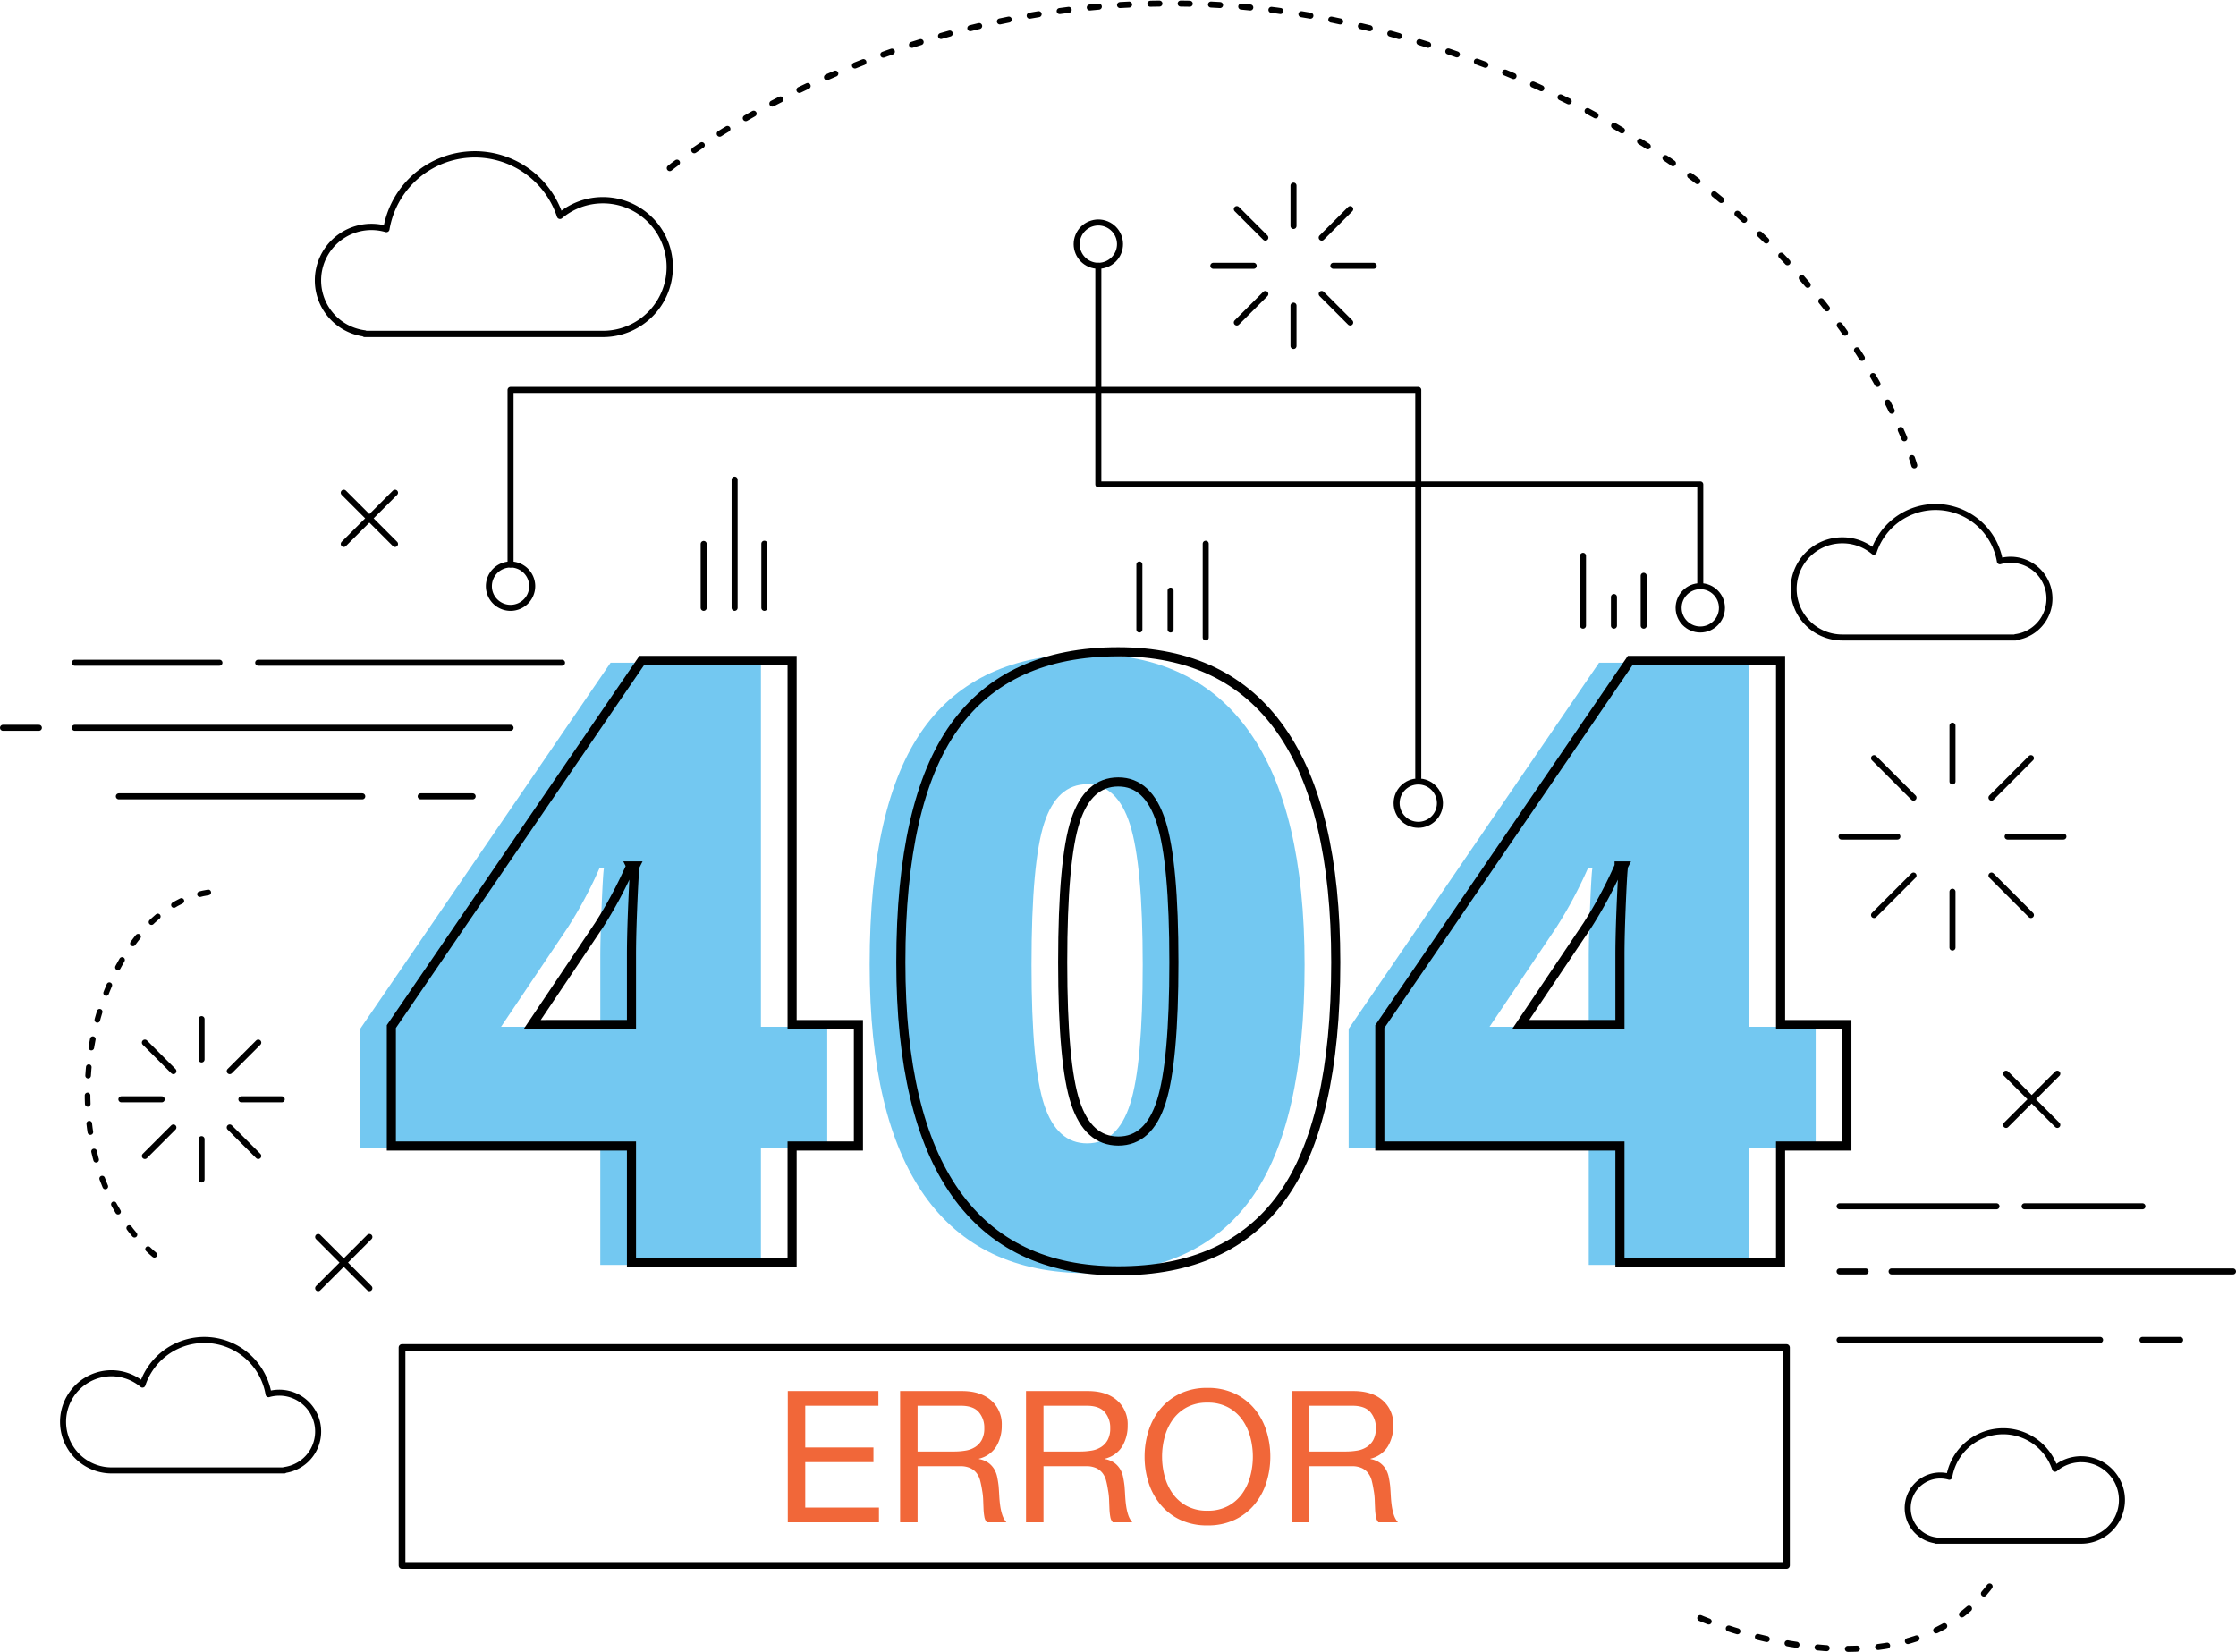 <svg height="593.1" viewBox="0 0 802.801 593.1" width="802.801" xmlns="http://www.w3.org/2000/svg"><path d="m239.4 305.776h-23.812v41.848h-57.67v-41.848h-86.21v-42.885l89.907-131.459h53.973v130.72h23.812zm-81.477-43.624v-25.138q0-7.1.517-19.152t.813-12.641h-1.627a156.257 156.257 0 0 1 -11.386 21.294l-23.96 35.637z" fill="#73c8f1" transform="translate(57.609 106.499)"/><path d="m328.606 241.219q0 57.377-19.224 84.068t-58.852 26.688q-38.745 0-58.411-27.873t-19.668-82.884q0-57.671 19.224-84.584t58.854-26.912q38.6 0 58.334 28.021t19.742 83.474m-98.04 0q0 36.675 4.585 50.425t15.38 13.758q10.94 0 15.451-14.2t4.51-49.982q0-35.931-4.583-50.351t-15.378-14.416q-10.8 0-15.379 13.9t-4.585 50.868" fill="#73c8f1" transform="translate(139.784 105.105)"/><path d="m434.856 305.776h-23.805v41.848h-57.672v-41.848h-86.21v-42.885l89.907-131.459h53.975v130.72h23.805zm-81.477-43.624v-25.138q0-7.1.517-19.152t.813-12.641h-1.627a156.064 156.064 0 0 1 -11.382 21.295l-23.954 35.636z" fill="#73c8f1" transform="translate(217.044 106.499)"/><path d="m42.667 285.902h87.4" fill="none" stroke="#000" stroke-linecap="round" stroke-linejoin="round" stroke-width="2.163"/><path d="m151.047 285.902h18.656" fill="none" stroke="#000" stroke-linecap="round" stroke-linejoin="round" stroke-width="2.163"/><path d="m26.839 261.302h156.467" fill="none" stroke="#000" stroke-linecap="round" stroke-linejoin="round" stroke-width="2.163"/><path d="m13.961 261.302h-12.879" fill="none" stroke="#000" stroke-linecap="round" stroke-linejoin="round" stroke-width="2.163"/><path d="m26.839 237.932h51.947" fill="none" stroke="#000" stroke-linecap="round" stroke-linejoin="round" stroke-width="2.163"/><path d="m92.694 237.932h109.097" fill="none" stroke="#000" stroke-linecap="round" stroke-linejoin="round" stroke-width="2.163"/><path d="m660.47 481.065h93.53" fill="none" stroke="#000" stroke-linecap="round" stroke-linejoin="round" stroke-width="2.163"/><path d="m769.212 481.065h13.529" fill="none" stroke="#000" stroke-linecap="round" stroke-linejoin="round" stroke-width="2.163"/><path d="m679.147 456.465h122.573" fill="none" stroke="#000" stroke-linecap="round" stroke-linejoin="round" stroke-width="2.163"/><path d="m669.808 456.465h-9.338" fill="none" stroke="#000" stroke-linecap="round" stroke-linejoin="round" stroke-width="2.163"/><path d="m660.47 433.095h56.344" fill="none" stroke="#000" stroke-linecap="round" stroke-linejoin="round" stroke-width="2.163"/><path d="m726.899 433.095h42.313" fill="none" stroke="#000" stroke-linecap="round" stroke-linejoin="round" stroke-width="2.163"/><path d="m245.561 305.322h-23.808v41.848h-57.67v-41.848h-86.21v-42.885l89.907-131.459h53.973v130.722h23.807zm-81.478-43.622v-25.14q0-7.095.517-19.15t.813-12.641h-1.627a156.256 156.256 0 0 1 -11.386 21.293l-23.955 35.638z" fill="none" stroke="#000" stroke-miterlimit="10" stroke-width="3.268" transform="translate(62.638 106.129)"/><path d="m334.769 240.764q0 57.377-19.224 84.068t-58.852 26.688q-38.742 0-58.409-27.873t-19.667-82.884q0-57.671 19.223-84.584t58.854-26.912q38.6 0 58.336 28.021t19.739 83.476zm-98.038 0q0 36.675 4.583 50.425t15.379 13.752q10.94 0 15.452-14.2t4.512-49.982q0-35.932-4.583-50.351t-15.381-14.408q-10.8 0-15.379 13.9t-4.582 50.864z" fill="none" stroke="#000" stroke-miterlimit="10" stroke-width="3.268" transform="translate(144.813 104.734)"/><path d="m441.021 305.322h-23.807v41.848h-57.67v-41.848h-86.21v-42.885l89.907-131.459h53.973v130.722h23.807zm-81.477-43.622v-25.14q0-7.095.517-19.15t.813-12.641h-1.627a156.056 156.056 0 0 1 -11.386 21.294l-23.953 35.637z" fill="none" stroke="#000" stroke-miterlimit="10" stroke-width="3.268" transform="translate(222.072 106.129)"/><path d="m-107.91-47.124h32.538v5.28h-26.268v14.982h24.486v5.28h-24.486v16.3h26.466v5.282h-32.736zm59.664 21.714a25.273 25.273 0 0 0 4.158-.33 9.072 9.072 0 0 0 3.465-1.287 7.049 7.049 0 0 0 2.376-2.573 8.645 8.645 0 0 0 .891-4.191 8.483 8.483 0 0 0 -1.98-5.775q-1.98-2.277-6.4-2.277h-15.578v16.433zm-19.338-21.714h22.176q6.666 0 10.494 3.333a11.335 11.335 0 0 1 3.828 9.009 14.3 14.3 0 0 1 -1.947 7.524 10.022 10.022 0 0 1 -6.237 4.422v.132a8.4 8.4 0 0 1 3.333 1.32 7.634 7.634 0 0 1 2.079 2.211 8.888 8.888 0 0 1 1.122 2.873q.33 1.584.528 3.3.132 1.716.231 3.531t.33 3.5a19.206 19.206 0 0 0 .726 3.234 8.055 8.055 0 0 0 1.485 2.735h-7a3.935 3.935 0 0 1 -.891-1.98 20.338 20.338 0 0 1 -.3-2.805q-.066-1.551-.132-3.333a23 23 0 0 0 -.4-3.5q-.264-1.716-.66-3.267a7.661 7.661 0 0 0 -1.254-2.706 6.123 6.123 0 0 0 -2.277-1.848 8.366 8.366 0 0 0 -3.65-.691h-15.314v20.13h-6.27zm64.548 21.714a25.273 25.273 0 0 0 4.158-.33 9.072 9.072 0 0 0 3.465-1.287 7.049 7.049 0 0 0 2.376-2.573 8.645 8.645 0 0 0 .891-4.191 8.483 8.483 0 0 0 -1.98-5.775q-1.98-2.277-6.4-2.277h-15.574v16.433zm-19.338-21.714h22.174q6.666 0 10.494 3.333a11.335 11.335 0 0 1 3.828 9.009 14.3 14.3 0 0 1 -1.947 7.524 10.022 10.022 0 0 1 -6.235 4.422v.132a8.4 8.4 0 0 1 3.333 1.32 7.634 7.634 0 0 1 2.079 2.211 8.888 8.888 0 0 1 1.122 2.873q.326 1.582.526 3.3.132 1.716.231 3.531t.33 3.5a19.206 19.206 0 0 0 .726 3.234 8.055 8.055 0 0 0 1.487 2.735h-7a3.935 3.935 0 0 1 -.891-1.98 20.338 20.338 0 0 1 -.3-2.805q-.066-1.551-.132-3.333a23 23 0 0 0 -.4-3.5q-.251-1.714-.651-3.265a7.661 7.661 0 0 0 -1.254-2.706 6.123 6.123 0 0 0 -2.277-1.848 8.366 8.366 0 0 0 -3.661-.693h-15.308v20.13h-6.27zm42.574 23.562a30.368 30.368 0 0 1 1.419-9.273 23.367 23.367 0 0 1 4.257-7.887 20.778 20.778 0 0 1 7.058-5.478 22.312 22.312 0 0 1 9.834-2.046 22.312 22.312 0 0 1 9.832 2.046 20.778 20.778 0 0 1 7.062 5.478 23.367 23.367 0 0 1 4.257 7.887 30.368 30.368 0 0 1 1.419 9.273 30.368 30.368 0 0 1 -1.419 9.273 23.367 23.367 0 0 1 -4.255 7.889 20.778 20.778 0 0 1 -7.064 5.476 22.312 22.312 0 0 1 -9.834 2.046 22.312 22.312 0 0 1 -9.832-2.046 20.778 20.778 0 0 1 -7.062-5.476 23.367 23.367 0 0 1 -4.257-7.887 30.368 30.368 0 0 1 -1.415-9.275zm6.27 0a27.166 27.166 0 0 0 .924 7.029 19.089 19.089 0 0 0 2.9 6.237 14.847 14.847 0 0 0 5.082 4.455 15.286 15.286 0 0 0 7.392 1.683 15.286 15.286 0 0 0 7.392-1.683 14.847 14.847 0 0 0 5.082-4.459 19.089 19.089 0 0 0 2.9-6.237 27.167 27.167 0 0 0 .924-7.029 27.167 27.167 0 0 0 -.924-7.029 19.089 19.089 0 0 0 -2.9-6.237 14.847 14.847 0 0 0 -5.082-4.455 15.286 15.286 0 0 0 -7.392-1.683 15.286 15.286 0 0 0 -7.392 1.683 14.847 14.847 0 0 0 -5.082 4.455 19.089 19.089 0 0 0 -2.9 6.237 27.166 27.166 0 0 0 -.928 7.033zm65.864-1.848a25.273 25.273 0 0 0 4.158-.33 9.072 9.072 0 0 0 3.465-1.287 7.049 7.049 0 0 0 2.376-2.574 8.645 8.645 0 0 0 .891-4.191 8.483 8.483 0 0 0 -1.98-5.775q-1.98-2.277-6.4-2.277h-15.578v16.434zm-19.334-21.714h22.172q6.666 0 10.494 3.333a11.335 11.335 0 0 1 3.828 9.009 14.3 14.3 0 0 1 -1.947 7.524 10.022 10.022 0 0 1 -6.237 4.422v.132a8.4 8.4 0 0 1 3.333 1.32 7.634 7.634 0 0 1 2.079 2.211 8.888 8.888 0 0 1 1.122 2.871q.33 1.584.528 3.3.132 1.716.231 3.531t.33 3.5a19.206 19.206 0 0 0 .726 3.234 8.055 8.055 0 0 0 1.485 2.737h-7a3.935 3.935 0 0 1 -.891-1.98 20.338 20.338 0 0 1 -.3-2.805q-.066-1.551-.132-3.333a23 23 0 0 0 -.4-3.5q-.264-1.716-.66-3.267a7.661 7.661 0 0 0 -1.254-2.706 6.123 6.123 0 0 0 -2.277-1.848 8.366 8.366 0 0 0 -3.663-.693h-15.301v20.132h-6.266z" fill="#f16739" transform="translate(390.751 546.538)"/><g fill="none" stroke="#000"><path d="m701.01 280.57v-20.043" stroke-linecap="round" stroke-linejoin="round" stroke-width="2.163"/><path d="m687.018 286.365-14.173-14.173" stroke-linecap="round" stroke-linejoin="round" stroke-width="2.163"/><path d="m681.223 300.357h-20.043" stroke-linecap="round" stroke-linejoin="round" stroke-width="2.163"/><path d="m687.018 314.348-14.173 14.171" stroke-linecap="round" stroke-linejoin="round" stroke-width="2.163"/><path d="m701.01 320.144v20.043" stroke-linecap="round" stroke-linejoin="round" stroke-width="2.163"/><path d="m715.001 314.348 14.173 14.171" stroke-linecap="round" stroke-linejoin="round" stroke-width="2.163"/><path d="m720.796 300.357h20.043" stroke-linecap="round" stroke-linejoin="round" stroke-width="2.163"/><path d="m715.001 286.365 14.173-14.173" stroke-linecap="round" stroke-linejoin="round" stroke-width="2.163"/><path d="m72.369 380.372v-14.487" stroke-linecap="round" stroke-linejoin="round" stroke-width="2.163"/><path d="m62.256 384.561-10.244-10.244" stroke-linecap="round" stroke-linejoin="round" stroke-width="2.163"/><path d="m58.066 394.674h-14.487" stroke-linecap="round" stroke-linejoin="round" stroke-width="2.163"/><path d="m62.256 404.788-10.244 10.244" stroke-linecap="round" stroke-linejoin="round" stroke-width="2.163"/><path d="m72.369 408.977v14.487" stroke-linecap="round" stroke-linejoin="round" stroke-width="2.163"/><path d="m82.482 404.788 10.244 10.244" stroke-linecap="round" stroke-linejoin="round" stroke-width="2.163"/><path d="m86.672 394.674h14.487" stroke-linecap="round" stroke-linejoin="round" stroke-width="2.163"/><path d="m82.482 384.561 10.244-10.244" stroke-linecap="round" stroke-linejoin="round" stroke-width="2.163"/><path d="m464.414 81.124v-14.487" stroke-linecap="round" stroke-linejoin="round" stroke-width="2.163"/><path d="m454.301 85.313-10.244-10.244" stroke-linecap="round" stroke-linejoin="round" stroke-width="2.163"/><path d="m450.112 95.426h-14.487" stroke-linecap="round" stroke-linejoin="round" stroke-width="2.163"/><path d="m454.301 105.54-10.244 10.244" stroke-linecap="round" stroke-linejoin="round" stroke-width="2.163"/><path d="m464.414 109.729v14.487" stroke-linecap="round" stroke-linejoin="round" stroke-width="2.163"/><path d="m474.528 105.54 10.244 10.244" stroke-linecap="round" stroke-linejoin="round" stroke-width="2.163"/><path d="m478.717 95.426h14.487" stroke-linecap="round" stroke-linejoin="round" stroke-width="2.163"/><path d="m474.528 85.313 10.244-10.244" stroke-linecap="round" stroke-linejoin="round" stroke-width="2.163"/><path d="m144.341 483.792h497.064v78.252h-497.064z" stroke-linecap="round" stroke-linejoin="round" stroke-width="2.419"/><path d="m101.443 140.178v-62.692h325.9v139.3" stroke-linecap="round" stroke-linejoin="round" stroke-width="2.163" transform="translate(81.863 62.496)"/><path d="m217.671 52.947v78.492h216.116v35.713" stroke-linecap="round" stroke-linejoin="round" stroke-width="2.163" transform="translate(176.669 42.48)"/><path d="m112.714 119.791a7.777 7.777 0 1 1 -7.777-7.777 7.776 7.776 0 0 1 7.777 7.777z" stroke-linecap="round" stroke-linejoin="round" stroke-width="2.163" transform="translate(78.369 90.66)"/><circle cx="7.777" cy="7.777" r="7.777" stroke-linecap="round" stroke-linejoin="round" stroke-width="2.163" transform="matrix(.383 -.924 .924 .383 384.18 91.858)"/><circle cx="610.457" cy="218.228" r="7.777" stroke-linecap="round" stroke-linejoin="round" stroke-width="2.163"/><circle cx="509.21" cy="288.348" r="7.777" stroke-linecap="round" stroke-linejoin="round" stroke-width="2.163"/><path d="m132.625 444.097-18.4 18.4" stroke-linecap="round" stroke-linejoin="round" stroke-width="2.163"/><path d="m114.224 444.097 18.4 18.4" stroke-linecap="round" stroke-linejoin="round" stroke-width="2.163"/><path d="m141.825 176.895-18.4 18.4" stroke-linecap="round" stroke-linejoin="round" stroke-width="2.163"/><path d="m123.424 176.895 18.4 18.4" stroke-linecap="round" stroke-linejoin="round" stroke-width="2.163"/><path d="m738.651 385.474-18.4 18.4" stroke-linecap="round" stroke-linejoin="round" stroke-width="2.163"/><path d="m720.25 385.474 18.4 18.4" stroke-linecap="round" stroke-linejoin="round" stroke-width="2.163"/><path d="m165.635 47.376a23.9 23.9 0 0 0 -15.41 5.609 32.211 32.211 0 0 0 -62.332 4.741 19.2 19.2 0 1 0 -7.793 37.482v.18h85.531a24.006 24.006 0 1 0 0-48.012z" stroke-linecap="round" stroke-linejoin="round" stroke-width="2.261" transform="translate(50.829 24.501)"/><path d="m372.675 112.608a17.363 17.363 0 0 1 11.194 4.074 23.4 23.4 0 0 1 45.283 3.444 13.945 13.945 0 1 1 5.658 27.23v.133h-62.135a17.441 17.441 0 1 1 0-34.881z" stroke-linecap="round" stroke-linejoin="round" stroke-width="2.163" transform="translate(288.877 81.385)"/><path d="m440.008 293.437a14.569 14.569 0 0 0 -9.389 3.417 19.625 19.625 0 0 0 -37.977 2.889 11.695 11.695 0 1 0 -4.744 22.836v.111h52.11a14.626 14.626 0 1 0 0-29.253z" stroke-linecap="round" stroke-linejoin="round" stroke-width="2.163" transform="translate(307.216 230.459)"/><path d="m30.323 277.305a17.367 17.367 0 0 1 11.2 4.074 23.4 23.4 0 0 1 45.277 3.445 13.945 13.945 0 1 1 5.658 27.23v.133h-62.135a17.441 17.441 0 0 1 0-34.881z" stroke-linecap="round" stroke-linejoin="round" stroke-width="2.163" transform="translate(9.626 215.726)"/><path d="m132.927 60.187s109.74-89.471 258.844-48.252c156.629 43.298 187.981 154.981 187.981 154.981" stroke-dasharray="3.268 7.624" stroke-linecap="round" stroke-linejoin="round" stroke-width="2.163" transform="translate(107.544 .174)"/><path d="m61.138 176.856c-42.543 6.6-63.928 96.89-16.076 132.734" stroke-dasharray="3.047 7.109" stroke-linecap="round" stroke-linejoin="round" stroke-width="2.017" transform="translate(13.634 143.551)"/><path d="m336.7 326s72.878 31.858 104.823-12.588" stroke-dasharray="3.268 7.624" stroke-linecap="round" stroke-linejoin="round" stroke-width="2.163" transform="translate(273.757 254.935)"/><path d="m263.75 218.227v-46.02" stroke-linecap="round" stroke-linejoin="round" stroke-width="2.163"/><path d="m252.641 218.227v-22.932" stroke-linecap="round" stroke-linejoin="round" stroke-width="2.163"/><path d="m432.894 228.874v-33.656" stroke-linecap="round" stroke-linejoin="round" stroke-width="2.163"/><path d="m420.274 226.004v-13.959" stroke-linecap="round" stroke-linejoin="round" stroke-width="2.163"/><path d="m409.079 226.005v-23.332" stroke-linecap="round" stroke-linejoin="round" stroke-width="2.163"/><path d="m274.427 218.227v-23.01" stroke-linecap="round" stroke-linejoin="round" stroke-width="2.163"/><path d="m579.465 224.632v-10.293" stroke-linecap="round" stroke-linejoin="round" stroke-width="2.163"/><path d="m568.356 224.633v-25.075" stroke-linecap="round" stroke-linejoin="round" stroke-width="2.163"/><path d="m590.142 224.632v-17.91" stroke-linecap="round" stroke-linejoin="round" stroke-width="2.163"/></g></svg>
